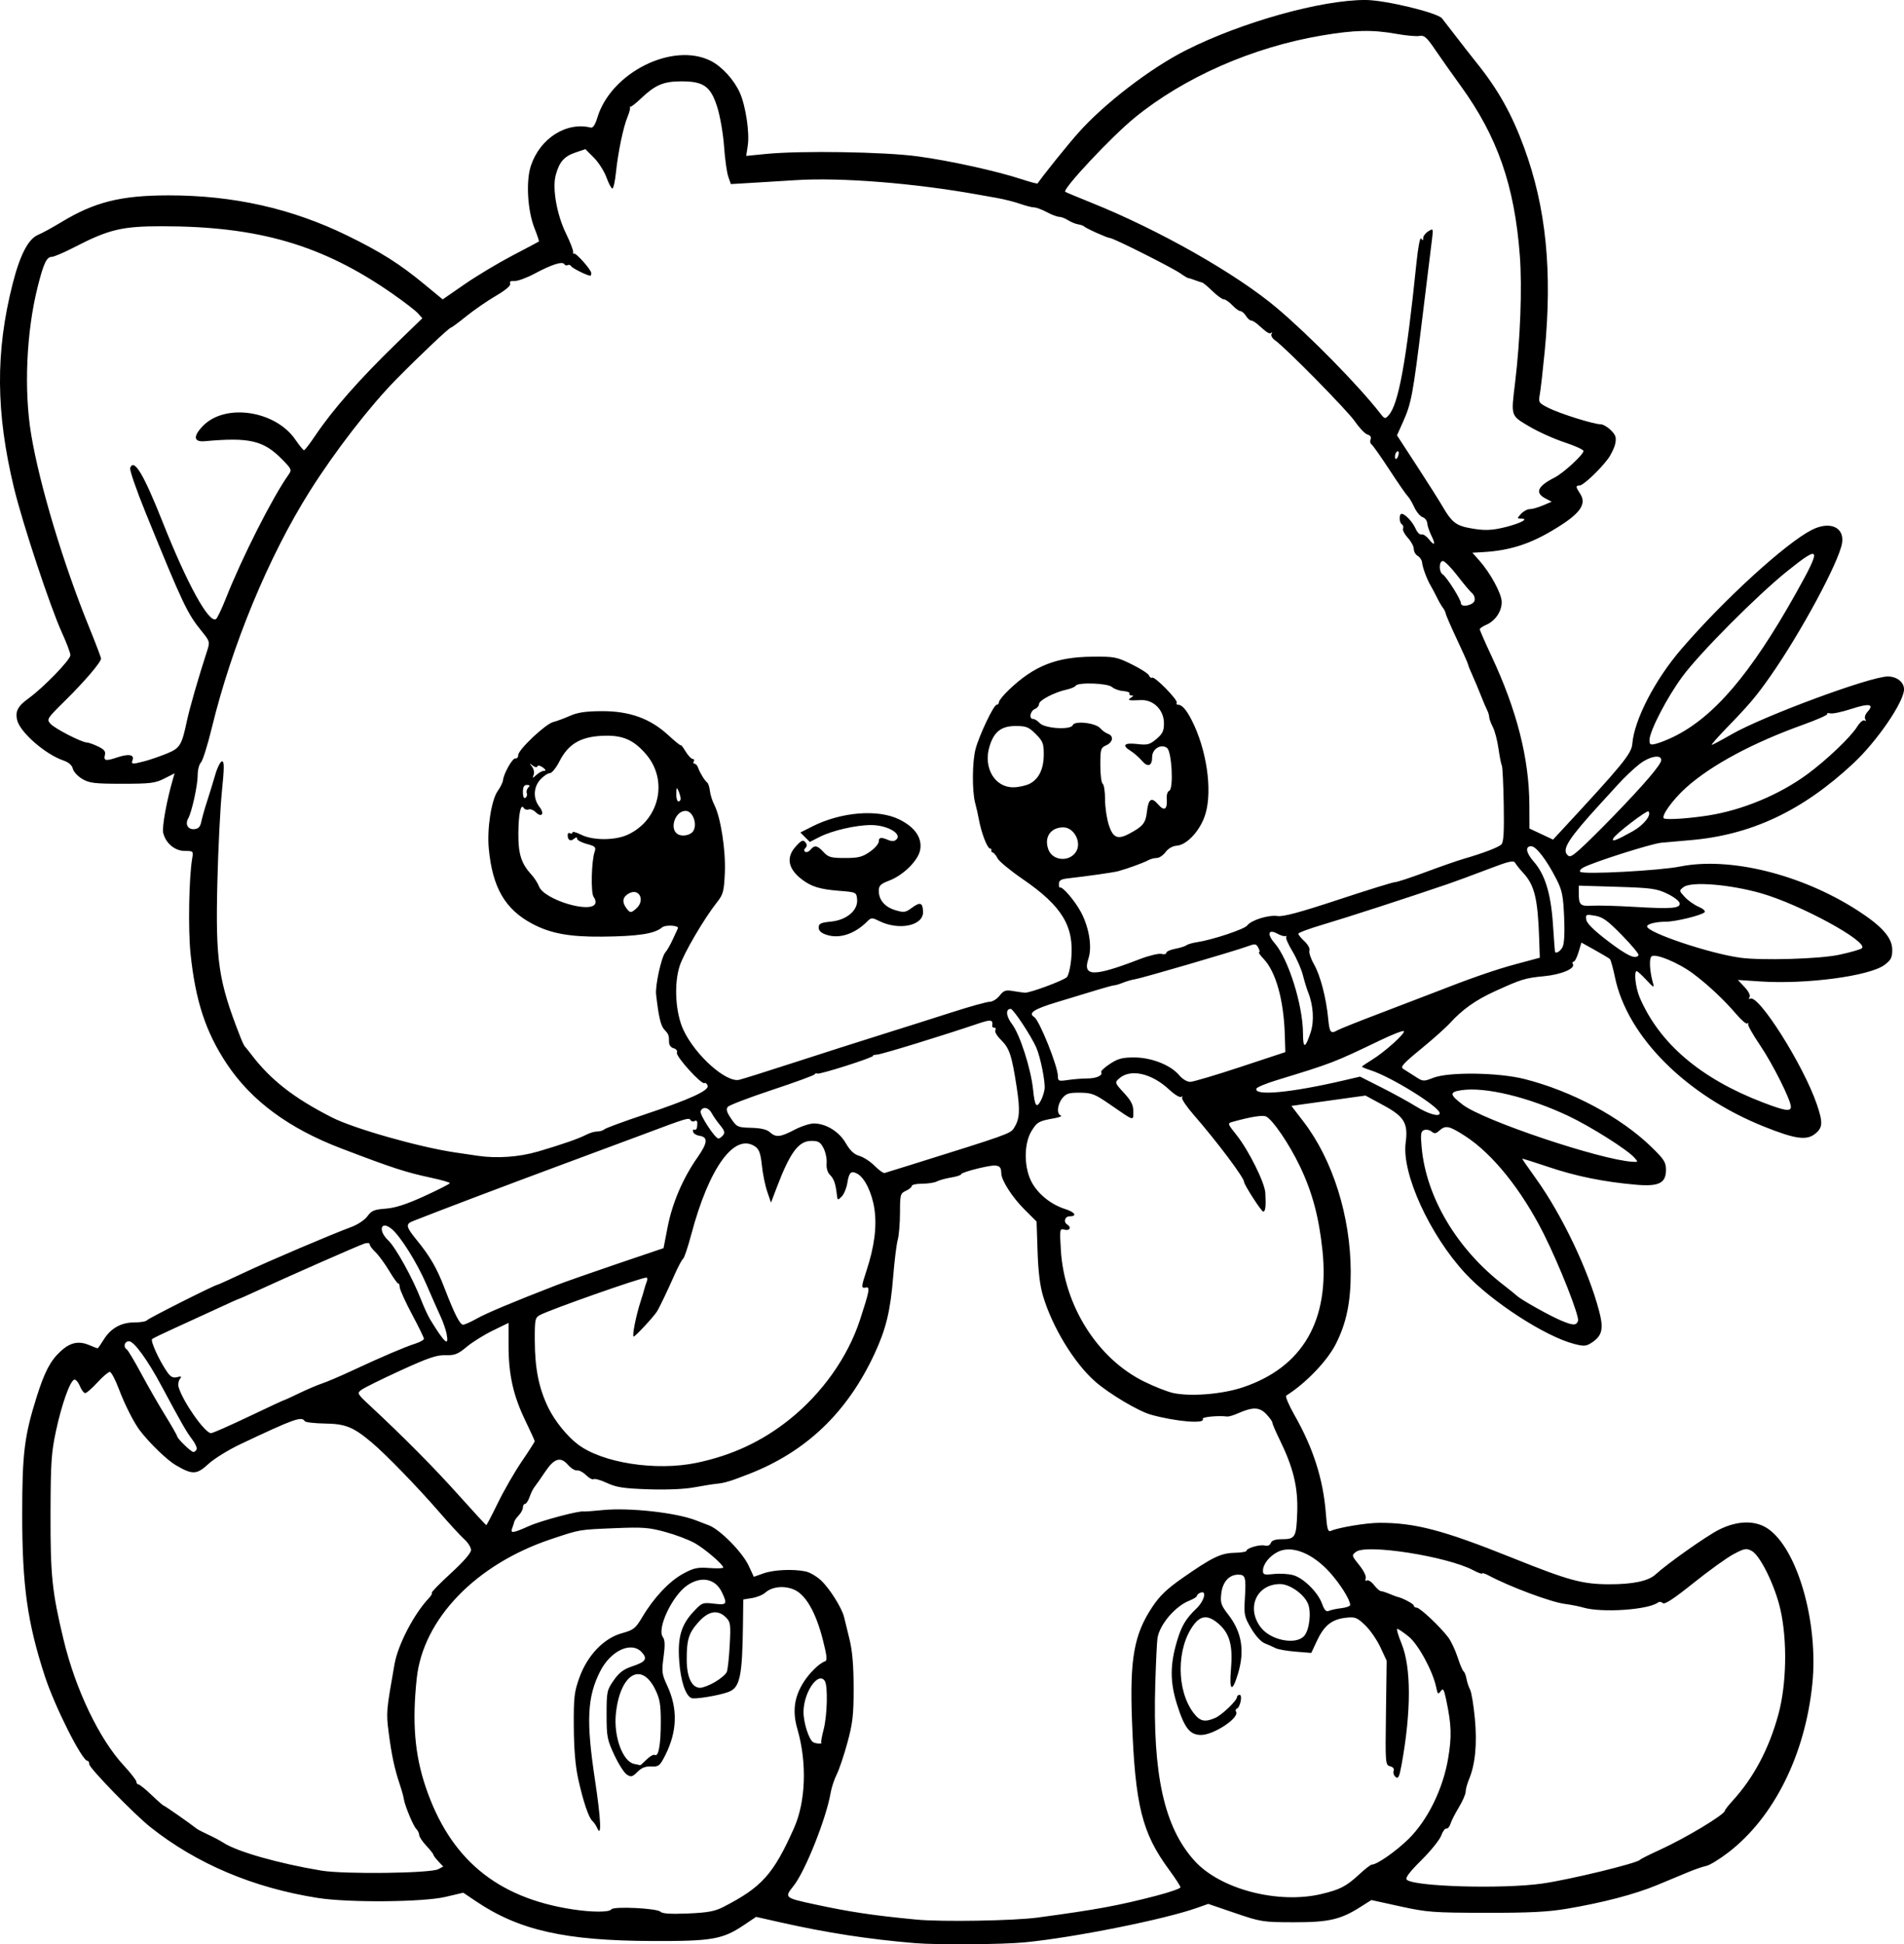 <?xml version="1.0" encoding="UTF-8" standalone="no"?>
<!-- Created with Inkscape (http://www.inkscape.org/) -->

<svg
   width="213.749mm"
   height="218.23mm"
   viewBox="0 0 213.749 218.23"
   version="1.1"
   id="svg5"
   xml:space="preserve"
   xmlns="http://www.w3.org/2000/svg"
   xmlns:svg="http://www.w3.org/2000/svg"><defs
     id="defs2" /><g
     id="layer1"
     transform="translate(10.974,-45.022)"><path
       style="fill:#000000;stroke-width:0.265"
       d="m 91.783,263.122 c -5.215,-0.432 -9.971,-1.166 -15.156,-2.336 l -2.721,-0.614 -1.342,0.903 c -2.415,1.625 -3.582,1.83 -10.283,1.807 -9.811,-0.034 -14.976,-1.196 -19.818,-4.459 l -1.429,-0.963 -2.01,0.472 c -2.51,0.589 -10.875,0.659 -14.314,0.118 -7.239,-1.138 -13.581,-3.818 -18.785,-7.939 -1.816,-1.438 -6.879,-6.642 -6.879,-7.071 0,-0.208 -0.089,-0.379 -0.198,-0.379 -0.611,-0.001 -3.679,-6.096 -4.795,-9.525 -1.958,-6.016 -2.534,-10.133 -2.535,-18.124 -0.001,-6.848 0.241,-8.815 1.621,-13.196 0.877,-2.784 1.521,-4.025 2.634,-5.075 1.092,-1.03 2.049,-1.253 3.24,-0.755 0.491,0.205 0.928,0.373 0.971,0.373 0.043,0 0.344,-0.429 0.668,-0.953 0.806,-1.304 1.962,-1.955 3.473,-1.956 0.683,-5.3e-4 1.305,-0.105 1.384,-0.232 0.124,-0.2 7.674,-4.002 7.948,-4.002 0.056,0 1.391,-0.606 2.966,-1.347 2.871,-1.35 9.693,-4.255 12.069,-5.14 0.707,-0.263 1.497,-0.795 1.787,-1.202 0.442,-0.62 0.749,-0.748 2.04,-0.845 1.088,-0.082 2.328,-0.483 4.362,-1.413 1.563,-0.714 2.843,-1.367 2.844,-1.452 10e-4,-0.084 -0.98,-0.364 -2.181,-0.622 -2.778,-0.596 -4.262,-1.081 -9.988,-3.264 -5.907,-2.252 -10.112,-5.355 -12.865,-9.493 -2.369,-3.56 -3.528,-7.084 -4.078,-12.397 -0.28,-2.703 -0.178,-8.529 0.185,-10.649 0.144,-0.84 0.125,-0.86 -0.82,-0.86 -1.118,0 -2.136,-0.845 -2.43,-2.016 -0.159,-0.633 0.386,-3.642 1.107,-6.11 l 0.171,-0.585 -1.153,0.585 c -1.02,0.518 -1.563,0.585 -4.724,0.585 -3.115,0 -3.689,-0.069 -4.488,-0.538 -0.504,-0.296 -0.981,-0.814 -1.061,-1.15 -0.095,-0.402 -0.464,-0.722 -1.081,-0.933 -2.019,-0.694 -4.821,-3.14 -5.165,-4.508 -0.247,-0.984 0.063,-1.58 1.281,-2.459 1.668,-1.203 4.692,-4.325 4.692,-4.842 0,-0.249 -0.429,-1.39 -0.953,-2.536 -1.306,-2.856 -4.412,-12.233 -5.381,-16.246 -2.041,-8.455 -2.089,-15.256 -0.16,-22.858 0.832,-3.281 1.758,-5.073 2.86,-5.536 0.471,-0.198 1.63,-0.83 2.576,-1.405 3.76,-2.285 6.71,-3.025 12.071,-3.029 7.282,-0.006 13.851,1.471 20.076,4.514 3.758,1.837 5.884,3.18 8.66,5.472 l 2.046,1.689 2.452,-1.694 c 1.349,-0.932 3.762,-2.38 5.363,-3.219 1.601,-0.839 2.945,-1.551 2.986,-1.583 0.042,-0.032 -0.179,-0.698 -0.491,-1.481 -0.787,-1.975 -0.981,-5.296 -0.411,-7.014 1.027,-3.091 3.991,-4.977 6.742,-4.289 0.229,0.057 0.49,-0.349 0.721,-1.118 1.52,-5.064 8.485,-8.54 12.751,-6.363 1.256,0.641 2.614,2.139 3.257,3.593 0.647,1.464 1.095,4.456 0.88,5.887 l -0.176,1.176 2.216,-0.22 c 3.91,-0.387 13.262,-0.239 17.033,0.27 3.616,0.488 8.907,1.655 11.725,2.585 0.919,0.303 1.699,0.51 1.734,0.458 0.599,-0.882 3.289,-4.228 4.515,-5.616 2.92,-3.308 8.169,-7.338 12.189,-9.359 6.265,-3.149 15.131,-5.626 20.108,-5.619 2.179,0.003 8.067,1.418 8.592,2.065 0.222,0.274 0.94,1.201 1.595,2.059 0.655,0.858 1.693,2.186 2.308,2.951 2.399,2.986 3.93,5.72 5.313,9.487 2.468,6.722 3.187,13.863 2.309,22.913 -0.208,2.141 -0.455,4.306 -0.55,4.81 -0.164,0.873 -0.118,0.944 0.953,1.491 1.245,0.635 5.09,1.845 5.865,1.845 0.272,0 0.796,0.301 1.163,0.669 0.549,0.549 0.636,0.822 0.488,1.521 -0.099,0.469 -0.475,1.245 -0.836,1.724 -0.943,1.255 -2.775,2.965 -3.177,2.965 -0.447,0 -0.433,0.146 0.085,0.937 0.678,1.035 0.099,2.026 -1.982,3.392 -3.198,2.1 -5.645,2.957 -8.982,3.147 l -1.143,0.065 0.747,0.837 c 1.255,1.407 2.517,3.717 2.543,4.657 0.03,1.049 -0.712,2.162 -1.731,2.595 -0.4,0.17 -0.728,0.397 -0.728,0.505 0,0.108 0.592,1.46 1.316,3.006 2.85,6.087 4.227,11.502 4.25,16.71 l 0.012,2.646 1.323,0.621 1.323,0.621 0.849,-0.915 c 6.947,-7.487 7.961,-8.724 8.048,-9.819 0.217,-2.712 2.534,-7.196 5.501,-10.644 4.769,-5.543 11.711,-11.885 14.649,-13.383 2.026,-1.033 3.688,-0.306 3.397,1.486 -0.342,2.106 -4.645,10.087 -8.069,14.967 -1.554,2.215 -2.318,3.12 -4.742,5.622 -1.093,1.128 -1.908,2.051 -1.812,2.051 0.096,0 1.091,-0.529 2.213,-1.175 3.542,-2.042 15.573,-6.498 17.544,-6.498 1.02,0 1.824,0.634 1.824,1.438 0,1.4 -3.01,5.807 -5.658,8.284 -5.744,5.373 -11.525,8.09 -18.419,8.657 -1.091,0.09 -2.52,0.216 -3.175,0.281 -1.148,0.113 -7.592,2.162 -8.751,2.782 -0.311,0.167 -0.464,0.385 -0.339,0.484 0.4,0.32 8.878,-0.132 11.207,-0.597 5.559,-1.111 13.585,0.866 19.86,4.891 2.798,1.795 3.953,3.097 3.953,4.459 0,0.869 -0.144,1.152 -0.86,1.69 -1.672,1.255 -8.788,2.204 -13.957,1.86 l -2.514,-0.167 0.757,0.807 c 0.46,0.491 0.677,0.936 0.554,1.134 -0.118,0.192 -0.093,0.26 0.061,0.164 0.917,-0.567 5.972,7.424 7.484,11.83 0.713,2.077 0.68,2.651 -0.191,3.339 -0.969,0.765 -2.228,0.586 -5.724,-0.813 -8.756,-3.504 -15.356,-10.112 -16.737,-16.755 -0.215,-1.037 -0.474,-1.962 -0.574,-2.055 -0.1,-0.093 -0.86,-0.547 -1.688,-1.009 l -1.506,-0.839 -0.322,1.075 c -0.177,0.591 -0.429,1.075 -0.56,1.075 -0.131,0 -0.168,0.114 -0.082,0.253 0.315,0.509 -1.284,1.187 -3.243,1.374 -2.11,0.202 -2.546,0.336 -5.582,1.724 -2.084,0.953 -3.601,2.032 -4.956,3.528 -0.462,0.509 -1.93,1.819 -3.263,2.91 -2.044,1.673 -2.354,2.026 -1.98,2.249 0.244,0.146 0.844,0.528 1.333,0.849 0.863,0.568 0.923,0.572 2.018,0.145 1.744,-0.681 7.328,-0.606 10.256,0.138 5.325,1.352 10.786,4.273 14.221,7.606 1.439,1.396 1.654,1.731 1.654,2.579 0,1.504 -0.798,1.899 -3.382,1.674 -3.584,-0.313 -6.723,-0.95 -9.781,-1.984 -1.637,-0.554 -2.977,-0.972 -2.977,-0.93 0,0.042 0.71,1.067 1.577,2.276 2.904,4.052 5.859,10.256 7.056,14.816 0.529,2.016 0.349,2.777 -0.842,3.557 -0.607,0.398 -0.864,0.417 -1.93,0.144 -3.253,-0.831 -9.309,-4.752 -12.255,-7.934 -4.002,-4.322 -7.15,-11.22 -6.69,-14.658 0.292,-2.185 -0.148,-2.931 -2.476,-4.191 l -2.035,-1.102 -3.175,0.44 c -1.746,0.242 -3.617,0.503 -4.158,0.58 l -0.983,0.14 1.355,1.764 c 3.286,4.278 5.287,10.631 5.304,16.846 0.01,3.382 -0.475,5.739 -1.661,8.09 -0.97,1.922 -3.363,4.417 -5.579,5.818 -0.13,0.082 0.3,1.091 0.956,2.241 2.065,3.623 3.197,7.17 3.486,10.918 0.145,1.876 0.231,2.169 0.592,2.014 0.879,-0.377 3.92,-0.883 5.365,-0.893 4.015,-0.026 7.192,0.806 14.92,3.906 6.422,2.577 7.916,2.984 10.96,2.989 2.631,0.004 4.372,-0.363 5.162,-1.087 1.339,-1.229 5.71,-4.316 7.12,-5.028 2.076,-1.048 4.083,-1.094 5.507,-0.126 3.324,2.259 5.694,10.525 4.994,17.419 -0.807,7.941 -4.293,14.954 -9.392,18.892 -0.995,0.768 -2.122,1.46 -2.505,1.538 -0.383,0.078 -1.292,0.39 -2.019,0.693 -0.728,0.304 -2.31,0.961 -3.517,1.462 -2.49,1.033 -6.045,1.965 -10.109,2.652 -2.142,0.362 -4.233,0.467 -9.128,0.459 -5.89,-0.009 -6.585,-0.061 -9.593,-0.721 l -3.243,-0.711 -1.227,0.778 c -2.239,1.42 -3.561,1.722 -7.501,1.715 -3.449,-0.006 -3.676,-0.042 -6.578,-1.034 l -3.006,-1.027 -1.228,0.436 c -3.685,1.307 -13.727,3.322 -19.314,3.875 -2.513,0.249 -9.808,0.305 -12.341,0.095 z m 13.71,-2.869 c 6.674,-0.901 9.038,-1.336 13.343,-2.453 1.492,-0.387 2.712,-0.812 2.712,-0.944 0,-0.132 -0.581,-1.028 -1.291,-1.992 -3.027,-4.11 -3.798,-7.212 -4.15,-16.701 -0.259,-6.974 0.224,-9.678 2.282,-12.781 0.818,-1.234 1.649,-2.031 3.362,-3.226 3.349,-2.337 4.33,-2.814 5.867,-2.847 0.736,-0.016 1.339,-0.114 1.339,-0.219 0,-0.307 1.506,-0.743 2.062,-0.597 0.315,0.082 0.572,-0.027 0.671,-0.285 0.107,-0.278 0.496,-0.42 1.161,-0.422 1.602,-0.006 1.704,-0.176 1.806,-3.015 0.101,-2.825 -0.439,-5.042 -2.007,-8.23 -0.43,-0.876 -0.783,-1.702 -0.783,-1.838 0,-0.135 -0.314,-0.573 -0.698,-0.974 -0.763,-0.796 -1.517,-0.81 -3.204,-0.057 -0.472,0.211 -1.008,0.364 -1.191,0.34 -0.991,-0.129 -2.856,0.053 -2.724,0.266 0.363,0.588 -2.988,0.317 -5.81,-0.469 -1.419,-0.395 -4.731,-2.367 -6.291,-3.745 -2.33,-2.058 -4.758,-6.038 -5.813,-9.525 -0.357,-1.179 -0.555,-2.771 -0.63,-5.065 l -0.11,-3.345 -1.417,-1.418 c -1.331,-1.331 -2.535,-3.217 -2.544,-3.987 -0.012,-0.988 -0.395,-1.079 -2.478,-0.588 -1.109,0.261 -2.016,0.562 -2.016,0.668 0,0.106 -0.506,0.277 -1.124,0.379 -0.618,0.102 -1.344,0.301 -1.611,0.442 -0.268,0.141 -1.012,0.256 -1.654,0.256 -0.642,0 -1.167,0.112 -1.167,0.248 0,0.137 -0.298,0.384 -0.661,0.55 -0.626,0.285 -0.662,0.416 -0.663,2.442 -7.9e-4,1.177 -0.116,2.557 -0.255,3.066 -0.14,0.509 -0.369,2.367 -0.51,4.127 -0.309,3.856 -0.805,5.897 -2.119,8.71 -3.058,6.546 -7.636,10.923 -14.048,13.43 -2.089,0.817 -2.77,1.022 -3.671,1.108 -0.381,0.036 -1.506,0.216 -2.499,0.399 -1.113,0.205 -3.093,0.289 -5.159,0.219 -2.749,-0.094 -3.581,-0.22 -4.619,-0.703 -0.696,-0.324 -1.376,-0.52 -1.512,-0.436 -0.136,0.084 -0.517,-0.118 -0.848,-0.449 -0.331,-0.331 -0.787,-0.57 -1.014,-0.531 -0.227,0.038 -0.681,-0.239 -1.009,-0.616 -0.849,-0.977 -1.553,-0.759 -2.596,0.803 -0.486,0.728 -1.01,1.474 -1.164,1.659 -0.155,0.185 -0.405,0.691 -0.556,1.124 -0.151,0.433 -0.382,0.788 -0.513,0.788 -0.131,0 -0.239,0.179 -0.239,0.397 0,0.218 -0.208,0.615 -0.463,0.882 -0.255,0.267 -0.484,0.594 -0.51,0.728 -0.026,0.133 -0.128,0.451 -0.227,0.706 -0.243,0.623 0.066,0.586 1.894,-0.232 1.353,-0.605 5.637,-1.744 6.139,-1.633 0.098,0.022 1.071,-0.049 2.162,-0.158 2.964,-0.294 8.244,0.294 10.451,1.165 0.291,0.115 0.936,0.363 1.434,0.551 1.25,0.472 3.765,3.025 4.463,4.529 l 0.578,1.246 1.095,-0.386 c 1.144,-0.404 3.285,-0.504 4.703,-0.22 0.457,0.091 1.233,0.538 1.725,0.992 0.973,0.898 2.358,3.094 2.612,4.139 0.087,0.361 0.363,1.489 0.613,2.508 0.314,1.281 0.455,2.954 0.458,5.424 0.003,3.039 -0.101,3.956 -0.694,6.143 -0.383,1.414 -0.923,3.021 -1.2,3.572 -0.277,0.55 -0.585,1.477 -0.684,2.059 -0.495,2.899 -2.865,8.844 -4.173,10.473 -1.043,1.298 -1.006,1.33 2.279,2.041 4.054,0.877 6.604,1.26 11.529,1.732 2.809,0.269 10.909,0.134 13.578,-0.226 z m -35.274,-1.188 c 4.338,-2.226 5.629,-3.666 7.946,-8.863 1.324,-2.971 1.473,-7.343 0.378,-11.11 -0.551,-1.896 -0.38,-3.435 0.559,-5.038 0.666,-1.137 1.857,-2.336 2.549,-2.567 0.264,-0.088 0.206,-0.631 -0.258,-2.445 -0.768,-3.003 -1.874,-4.96 -3.142,-5.562 -1.107,-0.525 -2.538,-0.397 -3.303,0.295 -0.273,0.247 -0.943,0.523 -1.489,0.612 l -0.991,0.162 -0.034,2.772 c -0.074,5.95 -0.337,7.148 -1.678,7.625 -1.112,0.396 -3.706,0.821 -4.097,0.671 -0.673,-0.258 -1.226,-1.931 -1.386,-4.195 -0.188,-2.662 0.226,-4.046 1.668,-5.574 0.887,-0.94 0.987,-0.977 2.236,-0.829 1.452,0.172 1.529,0.064 0.898,-1.265 -0.735,-1.549 -2.307,-1.873 -3.885,-0.801 -1.692,1.15 -3.448,4.862 -2.751,5.815 0.239,0.327 0.26,0.911 0.079,2.243 -0.223,1.649 -0.188,1.921 0.416,3.22 1.194,2.565 1.124,5.124 -0.213,7.773 -0.618,1.225 -0.739,1.324 -1.575,1.284 -0.647,-0.03 -1.091,0.143 -1.555,0.607 -0.564,0.564 -0.72,0.605 -1.189,0.312 -0.297,-0.186 -0.932,-1.175 -1.41,-2.198 -0.804,-1.72 -0.87,-2.064 -0.87,-4.55 0,-2.565 0.037,-2.742 0.802,-3.836 0.615,-0.88 1.106,-1.249 2.108,-1.583 1.485,-0.495 1.709,-0.831 1.046,-1.564 -1.154,-1.275 -3.491,-0.206 -4.678,2.139 -1.456,2.876 -1.584,5.553 -0.582,12.177 0.666,4.403 0.766,6.59 0.248,5.41 -0.128,-0.291 -0.37,-0.648 -0.537,-0.794 -0.418,-0.363 -1.047,-2.233 -1.601,-4.763 -0.309,-1.412 -0.471,-3.35 -0.486,-5.821 -0.02,-3.306 0.048,-3.899 0.63,-5.514 0.9,-2.495 2.737,-4.412 4.767,-4.974 1.325,-0.366 1.525,-0.526 2.306,-1.836 1.293,-2.17 3.019,-4 4.563,-4.841 1.192,-0.649 1.607,-0.739 2.95,-0.642 0.859,0.062 1.563,0.04 1.563,-0.049 0,-0.333 -2.027,-2.078 -3.175,-2.733 -0.655,-0.374 -2.143,-0.94 -3.307,-1.259 -1.863,-0.51 -2.544,-0.562 -5.689,-0.431 -4.086,0.17 -3.865,0.132 -7.167,1.235 -8.436,2.818 -14.36,8.957 -15.073,15.619 -0.527,4.923 -0.233,8.527 0.994,12.171 2.716,8.07 7.967,12.452 16.483,13.756 2.207,0.338 4.157,0.34 4.365,0.004 0.227,-0.367 5.141,-0.13 5.522,0.266 0.208,0.216 1.152,0.276 3.078,0.195 2.227,-0.094 3.014,-0.238 3.969,-0.728 z m 67.151,-1.459 c 2.088,-0.492 2.799,-0.862 4.264,-2.22 0.643,-0.596 1.276,-1.083 1.408,-1.083 0.573,0 2.716,-1.5 4.126,-2.888 2.123,-2.09 3.843,-5.584 4.423,-8.987 0.426,-2.497 0.386,-3.778 -0.209,-6.609 -0.255,-1.214 -0.344,-1.354 -0.622,-0.975 -0.284,0.389 -0.345,0.336 -0.502,-0.434 -0.369,-1.811 -2.003,-4.821 -3.097,-5.705 -0.585,-0.473 -1.156,-0.86 -1.269,-0.86 -0.113,0 0.101,0.744 0.475,1.654 1.095,2.663 1.095,7.631 -5.3e-4,13.621 -0.247,1.352 -0.367,1.594 -0.666,1.347 -0.2,-0.166 -0.299,-0.473 -0.219,-0.681 0.09,-0.234 -0.062,-0.433 -0.399,-0.521 -0.532,-0.139 -0.542,-0.277 -0.464,-5.995 l 0.08,-5.852 -0.716,-1.528 c -0.394,-0.841 -1.168,-1.954 -1.719,-2.474 -0.907,-0.856 -1.113,-0.934 -2.158,-0.816 -1.556,0.175 -2.421,0.86 -3.211,2.54 l -0.661,1.406 -1.762,-0.142 c -0.969,-0.078 -1.981,-0.256 -2.249,-0.395 -0.268,-0.139 -0.81,-0.38 -1.203,-0.536 -0.427,-0.168 -1.048,-0.848 -1.538,-1.682 -0.767,-1.307 -0.814,-1.532 -0.701,-3.384 0.144,-2.354 0.062,-2.646 -0.742,-2.646 -1.029,0 -1.766,0.821 -1.909,2.127 -0.115,1.044 -0.023,1.317 0.795,2.371 1.501,1.933 1.852,4.023 1.1,6.555 -0.662,2.23 -1.022,2.047 -0.808,-0.411 0.232,-2.654 -0.133,-4.024 -1.357,-5.098 -1.175,-1.032 -1.995,-1.009 -2.817,0.079 -1.955,2.588 -1.965,7.354 -0.02,9.904 0.718,0.941 1.246,1.063 2.416,0.559 0.767,-0.33 2.46,-1.955 2.46,-2.36 0,-0.127 0.132,-0.231 0.293,-0.231 0.35,0 0.063,1.408 -0.314,1.544 -0.136,0.049 -0.175,0.205 -0.087,0.347 0.414,0.67 -2.504,2.607 -3.928,2.607 -1.258,0 -1.865,-0.771 -2.705,-3.44 -0.791,-2.512 -0.789,-4.449 0.01,-7.123 0.503,-1.684 0.988,-2.496 2.165,-3.624 0.892,-0.855 1.209,-2.07 0.464,-1.784 -0.218,0.084 -0.397,0.244 -0.397,0.356 0,0.112 -0.387,0.357 -0.86,0.543 -1.579,0.622 -3.314,2.658 -3.569,4.186 -0.064,0.384 -0.177,2.723 -0.251,5.196 -0.303,10.161 1.002,16.04 4.4,19.805 2.881,3.193 9.358,4.892 14.25,3.739 z m 24.792,-1.174 c 3.096,-0.441 10.674,-2.281 10.98,-2.667 0.073,-0.091 1.025,-0.572 2.117,-1.068 2.968,-1.349 7.406,-4.014 7.41,-4.45 7.9e-4,-0.089 0.388,-0.585 0.86,-1.102 2.379,-2.605 4.088,-5.828 5.146,-9.707 0.913,-3.347 1.012,-8.235 0.238,-11.71 -0.599,-2.688 -2.27,-6.116 -3.233,-6.631 -0.609,-0.326 -0.809,-0.29 -2.042,0.365 -0.752,0.399 -2.783,1.861 -4.513,3.248 -2.173,1.742 -3.23,2.437 -3.42,2.247 -0.151,-0.151 -0.402,-0.179 -0.559,-0.063 -1.095,0.817 -6.283,1.167 -8.359,0.564 -0.506,-0.147 -1.432,-0.33 -2.058,-0.407 -1.547,-0.19 -6.202,-1.924 -8.586,-3.198 -0.4,-0.214 -0.728,-0.315 -0.728,-0.225 0,0.09 -0.446,-0.072 -0.992,-0.361 -2.942,-1.556 -11.961,-2.975 -13.16,-2.07 -0.516,0.39 -0.51,0.417 0.354,1.492 0.506,0.63 0.815,1.264 0.728,1.492 -0.09,0.233 -0.04,0.328 0.12,0.229 0.15,-0.092 0.514,0.139 0.81,0.515 0.296,0.376 0.64,0.684 0.766,0.684 0.125,0 0.563,0.139 0.973,0.309 0.41,0.17 0.804,0.32 0.877,0.334 0.556,0.106 1.852,0.79 1.852,0.977 0,0.128 0.149,0.235 0.331,0.237 0.373,0.005 2.678,2.184 3.55,3.356 0.315,0.424 0.782,1.419 1.038,2.211 0.256,0.792 0.556,1.502 0.667,1.578 0.111,0.076 0.26,0.452 0.329,0.837 0.07,0.384 0.252,0.933 0.405,1.219 0.153,0.286 0.393,1.736 0.533,3.221 0.269,2.859 0.051,5.153 -0.647,6.825 -0.212,0.507 -0.385,1.144 -0.385,1.415 0,0.271 -0.344,1.06 -0.764,1.754 -0.42,0.693 -0.844,1.526 -0.942,1.851 -0.098,0.324 -0.304,0.563 -0.458,0.529 -0.154,-0.033 -0.415,0.32 -0.579,0.785 -0.164,0.465 -1.165,1.707 -2.223,2.759 -1.339,1.332 -1.84,1.998 -1.647,2.191 0.783,0.783 10.764,1.068 15.213,0.435 z m -123.934,-1.612 0.556,-0.297 -0.554,-0.59 c -0.305,-0.324 -0.554,-0.659 -0.554,-0.743 0,-0.084 -0.357,-0.536 -0.794,-1.003 -0.437,-0.467 -0.794,-1.007 -0.794,-1.2 0,-0.193 -0.153,-0.507 -0.341,-0.7 -0.354,-0.363 -1.313,-2.697 -1.395,-3.392 -0.026,-0.218 -0.226,-0.933 -0.446,-1.587 -0.591,-1.763 -0.922,-3.31 -1.245,-5.821 -0.29,-2.254 -0.278,-2.39 0.653,-7.673 0.388,-2.201 2.202,-5.679 3.875,-7.432 0.243,-0.254 0.385,-0.518 0.317,-0.586 -0.068,-0.068 0.894,-1.056 2.139,-2.195 1.401,-1.283 2.263,-2.273 2.263,-2.602 0,-0.292 -0.337,-0.832 -0.749,-1.201 -0.412,-0.368 -1.677,-1.741 -2.812,-3.051 -2.398,-2.769 -5.995,-6.476 -7.572,-7.805 -2.082,-1.754 -2.956,-2.109 -5.276,-2.143 -1.164,-0.017 -2.181,-0.137 -2.261,-0.267 -0.352,-0.57 -1.166,-0.279 -7.196,2.571 -1.348,0.637 -2.974,1.64 -3.612,2.228 -1.328,1.224 -1.794,1.242 -3.677,0.138 -0.984,-0.577 -2.955,-2.481 -4.025,-3.89 -0.68,-0.895 -1.696,-2.901 -2.358,-4.658 -0.398,-1.055 -0.857,-1.918 -1.02,-1.918 -0.163,0 -0.789,0.536 -1.39,1.191 -0.601,0.655 -1.217,1.191 -1.368,1.191 -0.151,0 -0.424,-0.362 -0.607,-0.804 -0.183,-0.442 -0.465,-0.761 -0.627,-0.708 -0.476,0.155 -1.405,2.765 -2.046,5.75 -0.523,2.434 -0.598,3.566 -0.613,9.256 -0.018,7.001 0.166,8.782 1.469,14.204 1.339,5.572 3.998,11.124 6.755,14.102 0.779,0.842 1.417,1.663 1.417,1.826 0,0.162 0.104,0.295 0.231,0.295 0.127,0 0.791,0.536 1.474,1.191 0.683,0.655 1.296,1.191 1.36,1.191 0.101,0 2.897,1.952 3.681,2.57 0.146,0.115 0.741,0.426 1.323,0.692 0.582,0.266 1.356,0.677 1.72,0.914 1.528,0.995 6.221,2.327 10.98,3.116 2.556,0.424 12.249,0.305 13.12,-0.161 z m 23.383,-12.305 c 0.372,-0.372 0.79,-0.605 0.93,-0.518 0.413,0.255 0.667,-1.154 0.667,-3.701 0,-1.973 -0.108,-2.6 -0.629,-3.659 -1.571,-3.192 -3.959,-1.706 -4.415,2.748 -0.261,2.55 0.774,5.371 2.061,5.618 0.331,0.064 0.626,0.132 0.656,0.152 0.03,0.02 0.358,-0.268 0.73,-0.64 z m 19.617,-1.898 c -0.057,-0.057 0.06,-0.722 0.261,-1.477 0.405,-1.522 0.49,-4.878 0.138,-5.434 -0.722,-1.139 -2.368,1.22 -2.396,3.433 -0.015,1.195 0.593,3.119 1.083,3.428 0.272,0.171 1.079,0.215 0.914,0.05 z m -11.922,-6.812 c 0.614,-0.36 1.204,-0.866 1.311,-1.124 0.107,-0.259 0.255,-1.616 0.329,-3.016 0.124,-2.342 0.09,-2.591 -0.428,-3.109 -0.899,-0.899 -1.936,-0.732 -3.039,0.489 -1.135,1.256 -1.361,1.962 -1.36,4.253 5.3e-4,1.967 0.569,3.162 1.504,3.162 0.311,0 1.068,-0.294 1.683,-0.654 z m 66.124,-5.156 c 0.596,-0.659 0.834,-2.69 0.426,-3.644 -0.458,-1.073 -2.047,-2.187 -3.118,-2.187 -2.666,0 -3.856,2.721 -2.143,4.899 1.12,1.424 3.904,1.961 4.834,0.932 z m 4.177,-3.124 c 0.546,-0.065 0.992,-0.229 0.992,-0.365 0,-0.57 -1.1,-2.332 -2.264,-3.627 -1.979,-2.202 -4.324,-3.123 -5.89,-2.313 -0.94,0.486 -1.636,1.381 -1.636,2.103 0,0.443 0.148,0.488 1.219,0.367 0.671,-0.076 1.644,-0.02 2.162,0.123 1.171,0.323 2.787,1.92 3.256,3.216 0.261,0.722 0.459,0.929 0.76,0.794 0.224,-0.1 0.854,-0.235 1.4,-0.299 z M 44.929,213.695 c 0.671,-1.379 1.873,-3.468 2.672,-4.64 0.799,-1.173 1.452,-2.194 1.452,-2.27 0,-0.076 -0.472,-1.113 -1.048,-2.305 -1.353,-2.798 -1.882,-5.147 -1.886,-8.375 l -0.003,-2.6 -1.773,0.863 c -0.975,0.475 -2.292,1.298 -2.927,1.828 -0.986,0.824 -1.333,0.96 -2.381,0.933 -0.992,-0.026 -1.964,0.306 -5.064,1.727 -2.11,0.967 -4.075,1.939 -4.366,2.158 -0.513,0.387 -0.484,0.441 0.926,1.754 3.861,3.594 7.227,6.989 9.977,10.061 1.661,1.855 3.06,3.373 3.11,3.373 0.049,0 0.639,-1.129 1.31,-2.508 z m 22.327,-4.492 c 3.969,-0.835 7.321,-2.401 10.391,-4.854 3.668,-2.932 6.548,-6.991 7.912,-11.151 1.067,-3.256 1.163,-3.761 0.694,-3.665 -0.569,0.117 -0.565,-0.017 0.053,-1.905 0.884,-2.703 1.17,-4.92 0.889,-6.881 -0.262,-1.824 -1.092,-3.538 -1.929,-3.986 -0.698,-0.374 -0.927,-0.159 -1.12,1.053 -0.092,0.575 -0.375,1.255 -0.63,1.511 -0.441,0.444 -0.466,0.435 -0.537,-0.18 -0.146,-1.27 -0.33,-1.805 -0.776,-2.251 -0.286,-0.286 -0.425,-0.773 -0.378,-1.319 0.041,-0.476 -0.115,-1.234 -0.347,-1.682 -0.35,-0.677 -0.58,-0.816 -1.354,-0.816 -1.449,0 -2.393,1.269 -3.907,5.25 l -0.638,1.678 -0.426,-1.251 c -0.234,-0.688 -0.504,-2.014 -0.6,-2.946 -0.132,-1.291 -0.305,-1.786 -0.724,-2.08 -2.322,-1.626 -5.188,2.293 -7.196,9.836 -0.382,1.435 -0.797,2.673 -0.923,2.75 -0.126,0.078 -0.542,0.852 -0.926,1.72 -0.827,1.871 -1.767,3.831 -2.021,4.215 -0.441,0.666 -2.418,2.788 -2.597,2.788 -0.207,0 0.262,-2.371 0.785,-3.969 0.167,-0.509 0.346,-1.105 0.398,-1.323 0.052,-0.218 0.178,-0.605 0.278,-0.86 0.101,-0.255 0.081,-0.464 -0.043,-0.464 -0.597,-0.003 -10.778,3.578 -11.935,4.199 -0.556,0.298 -0.595,0.49 -0.586,2.89 0.011,3.142 0.467,5.38 1.537,7.554 0.718,1.458 2.068,3.132 3.271,4.054 2.745,2.105 8.806,3.049 13.386,2.086 z m -56.164,-1.478 c 0.094,-0.152 -0.127,-0.667 -0.492,-1.144 -0.641,-0.841 -1.184,-1.787 -3.436,-5.988 -1.588,-2.963 -3.09,-5.027 -3.658,-5.027 -0.505,0 -0.68,0.645 -0.248,0.913 0.134,0.083 0.867,1.31 1.629,2.728 0.762,1.418 1.97,3.521 2.683,4.673 0.713,1.153 1.319,2.214 1.347,2.358 0.059,0.306 1.552,1.744 1.821,1.756 0.101,0.004 0.26,-0.116 0.353,-0.268 z m 5.832,-3.693 c 2.136,-1.019 3.926,-1.852 3.979,-1.852 0.053,0 0.818,-0.35 1.701,-0.778 0.883,-0.428 2.046,-0.923 2.584,-1.101 0.538,-0.178 2.05,-0.823 3.359,-1.434 3.284,-1.532 5.9,-2.651 7.078,-3.027 0.546,-0.174 0.992,-0.423 0.992,-0.554 0,-0.131 -0.602,-1.365 -1.338,-2.742 -0.736,-1.377 -1.356,-2.745 -1.378,-3.038 -0.022,-0.293 -0.091,-0.483 -0.153,-0.421 -0.062,0.062 -0.52,-0.568 -1.019,-1.4 -0.498,-0.832 -1.197,-1.786 -1.552,-2.119 -0.355,-0.333 -0.646,-0.728 -0.646,-0.878 0,-0.16 -0.244,-0.196 -0.595,-0.086 -0.599,0.187 -8.457,3.645 -12.058,5.306 -1.066,0.492 -1.975,0.894 -2.02,0.894 -0.046,0 -1.198,0.517 -2.56,1.15 -1.363,0.632 -3.489,1.607 -4.726,2.167 -1.237,0.559 -2.348,1.099 -2.468,1.199 -0.225,0.187 0.822,2.47 1.709,3.727 0.371,0.526 0.646,0.664 1.091,0.549 0.484,-0.125 0.541,-0.083 0.306,0.223 -0.159,0.207 -0.218,0.615 -0.13,0.906 0.499,1.669 2.959,5.159 3.636,5.159 0.18,0 2.074,-0.833 4.21,-1.852 z m 111.634,-3.298 c 6.717,-2.255 9.767,-7.517 8.927,-15.402 -0.403,-3.779 -1.159,-6.571 -2.569,-9.491 -1.17,-2.422 -2.958,-5.059 -3.72,-5.485 -0.372,-0.208 -1.661,-0.011 -3.781,0.578 -0.61,0.169 -0.606,0.182 0.429,1.487 1.37,1.727 3.165,5.33 3.23,6.486 0.084,1.48 0.014,2.106 -0.235,2.106 -0.204,0 -2.148,-3.016 -2.148,-3.332 0,-0.475 -3.069,-4.56 -5.649,-7.518 -0.807,-0.925 -1.395,-1.798 -1.308,-1.939 0.087,-0.142 0.035,-0.181 -0.116,-0.087 -0.151,0.094 -0.735,-0.26 -1.298,-0.785 -2.023,-1.89 -4.404,-2.418 -5.683,-1.26 -0.478,0.433 -0.46,0.485 0.562,1.593 0.822,0.892 1.056,1.356 1.056,2.093 0,1.083 0.161,1.131 -2.584,-0.768 -1.735,-1.2 -2.067,-1.331 -3.399,-1.342 -1.238,-0.01 -1.557,0.088 -1.98,0.61 -0.572,0.706 -0.668,1.787 -0.173,1.954 0.182,0.061 -0.146,0.197 -0.728,0.301 -1.753,0.314 -1.934,0.415 -2.556,1.421 -0.911,1.475 -0.868,4.27 0.092,5.903 0.773,1.315 2.162,2.391 3.721,2.884 1.063,0.336 1.332,0.802 0.463,0.802 -0.548,0 -0.73,0.638 -0.265,0.926 0.492,0.304 0.271,0.725 -0.303,0.575 -0.557,-0.146 -0.565,-0.104 -0.422,2.284 0.373,6.241 4.102,12.154 9.292,14.734 1.181,0.587 2.684,1.18 3.339,1.317 1.992,0.417 5.504,0.127 7.803,-0.645 z m -89.4,-6.022 c -0.094,-0.469 -0.394,-1.333 -0.668,-1.918 -0.273,-0.586 -1.003,-2.237 -1.622,-3.669 -1.049,-2.429 -2.941,-5.431 -3.904,-6.193 -1.205,-0.954 -1.518,0.213 -0.352,1.313 0.832,0.785 2.736,4.225 3.673,6.633 0.327,0.842 0.793,1.854 1.035,2.249 1.64,2.678 2.143,3.112 1.837,1.585 z m 3.393,-1.691 c 1.115,-0.623 4.006,-1.837 8.882,-3.728 0.946,-0.367 4.052,-1.457 6.902,-2.423 l 5.182,-1.756 0.46,-2.375 c 0.522,-2.69 1.718,-5.481 3.345,-7.8 1.158,-1.651 1.216,-2.291 0.221,-2.437 -0.325,-0.048 -0.641,-0.239 -0.702,-0.426 -0.061,-0.186 -0.011,-0.306 0.112,-0.265 0.252,0.084 0.356,-0.131 0.356,-0.735 0,-0.235 -0.126,-0.334 -0.294,-0.231 -0.162,0.1 -0.377,0.049 -0.477,-0.114 -0.178,-0.289 -0.448,-0.207 -5.182,1.573 -0.728,0.274 -4.835,1.8 -9.128,3.393 -6.46,2.396 -14.1,5.29 -16.867,6.39 -0.817,0.324 -0.754,0.643 0.406,2.065 1.557,1.908 2.284,3.166 3.186,5.509 1.1,2.86 1.701,4.038 2.063,4.046 0.164,0.004 0.855,-0.305 1.536,-0.686 z m 123.627,0.265 c 0.189,-0.492 -2.074,-6.242 -3.841,-9.759 -2.478,-4.932 -5.741,-8.998 -8.815,-10.985 -1.807,-1.168 -2.21,-1.254 -2.911,-0.62 -0.388,0.352 -0.554,0.371 -0.877,0.103 -0.219,-0.182 -0.595,-0.255 -0.836,-0.163 -0.372,0.143 -0.412,0.439 -0.269,1.983 0.519,5.585 3.963,11.369 9.16,15.383 0.651,0.503 1.342,1.061 1.535,1.24 0.489,0.453 3.659,2.228 4.945,2.769 1.358,0.571 1.706,0.58 1.909,0.051 z M 91.651,175.649 c 10.331,-3.224 10.804,-3.392 11.18,-3.974 0.67,-1.035 0.738,-1.964 0.334,-4.606 -0.547,-3.582 -0.817,-4.402 -1.759,-5.322 -0.449,-0.439 -0.738,-0.928 -0.641,-1.085 0.097,-0.157 0.051,-0.286 -0.104,-0.286 -0.154,0 -0.266,-0.089 -0.249,-0.198 0.113,-0.719 -0.118,-0.759 -1.553,-0.274 -4.093,1.385 -10.846,3.458 -11.355,3.485 -0.315,0.017 -0.526,0.078 -0.468,0.136 0.16,0.16 -6.032,2.137 -6.258,1.997 -0.108,-0.067 -0.237,-0.032 -0.286,0.079 -0.049,0.11 -2.199,0.898 -4.777,1.751 -2.579,0.853 -4.82,1.71 -4.981,1.903 -0.221,0.266 -0.129,0.592 0.374,1.332 0.636,0.936 0.736,0.982 2.256,1.021 1.08,0.028 1.749,0.185 2.087,0.491 0.679,0.615 1.165,0.568 2.757,-0.265 0.751,-0.393 1.732,-0.714 2.179,-0.714 1.362,0 2.838,0.91 3.593,2.217 0.486,0.841 0.931,1.255 1.532,1.428 0.466,0.134 1.233,0.635 1.706,1.115 0.472,0.479 0.978,0.838 1.124,0.796 0.146,-0.041 1.634,-0.503 3.307,-1.025 z m 80.841,-0.708 c -0.825,-0.912 -4.909,-3.487 -7.392,-4.661 -4.482,-2.119 -9.353,-3.293 -12.01,-2.894 -1.368,0.205 -1.342,0.489 0.153,1.632 2.33,1.783 15.495,6.201 19.081,6.404 0.615,0.035 0.621,0.019 0.168,-0.481 z M 49.38,174.284 c 2.768,-0.815 4.617,-1.46 5.48,-1.91 0.372,-0.194 0.92,-0.354 1.218,-0.354 0.298,-7.9e-4 0.656,-0.109 0.794,-0.241 0.138,-0.132 2.097,-0.855 4.352,-1.608 5.236,-1.747 7.452,-2.758 7.243,-3.302 -0.085,-0.222 -0.246,-0.347 -0.357,-0.279 -0.331,0.205 -3.247,-3.016 -3.094,-3.416 0.082,-0.212 -0.073,-0.419 -0.371,-0.497 -0.3,-0.078 -0.511,-0.363 -0.511,-0.688 0,-0.773 -0.044,-0.888 -0.545,-1.426 -0.39,-0.418 -0.633,-1.474 -0.908,-3.936 -0.111,-0.99 0.599,-4.211 1.037,-4.705 0.2,-0.225 0.577,-0.886 0.839,-1.468 0.261,-0.582 0.516,-1.133 0.567,-1.224 0.19,-0.344 -1.399,-0.441 -1.783,-0.108 -0.817,0.707 -2.702,0.994 -6.747,1.029 -3.66,0.032 -5.786,-0.362 -7.826,-1.45 -3.046,-1.623 -4.458,-4.068 -4.87,-8.434 -0.211,-2.229 0.292,-5.461 1.005,-6.465 0.303,-0.427 0.569,-0.963 0.59,-1.191 0.069,-0.754 1.075,-2.532 1.395,-2.465 0.173,0.036 0.314,-0.131 0.314,-0.372 0,-0.603 3.057,-3.49 3.925,-3.708 0.388,-0.097 1.233,-0.41 1.878,-0.695 0.878,-0.388 1.781,-0.521 3.588,-0.528 3.122,-0.012 5.442,0.83 7.481,2.715 0.761,0.704 1.385,1.202 1.385,1.107 5.3e-4,-0.095 0.237,0.214 0.525,0.687 0.288,0.473 0.652,0.86 0.808,0.86 0.156,0 0.211,0.119 0.121,0.265 -0.09,0.146 -0.051,0.265 0.086,0.265 0.137,0 0.319,0.208 0.405,0.463 0.182,0.543 0.747,1.458 1.03,1.669 0.109,0.081 0.239,0.498 0.289,0.926 0.05,0.428 0.275,1.136 0.499,1.572 0.716,1.395 1.291,5.111 1.177,7.617 -0.095,2.092 -0.183,2.423 -0.883,3.307 -1.441,1.82 -3.734,5.734 -4.189,7.15 -0.662,2.063 -0.469,5.283 0.43,7.194 1.338,2.843 4.797,5.926 6.259,5.58 0.395,-0.093 3.158,-0.963 6.142,-1.932 2.983,-0.969 7.388,-2.376 9.79,-3.128 2.401,-0.751 5.995,-1.89 7.987,-2.531 1.992,-0.641 3.88,-1.165 4.195,-1.165 0.316,0 0.816,-0.309 1.113,-0.686 0.461,-0.586 0.679,-0.662 1.493,-0.523 0.525,0.089 1.132,0.175 1.351,0.19 0.539,0.037 4.283,-1.347 4.702,-1.739 0.185,-0.173 0.408,-1.088 0.497,-2.035 0.345,-3.693 -1.02,-5.94 -5.461,-8.988 -1.382,-0.948 -2.647,-1.994 -2.811,-2.323 -0.164,-0.329 -0.403,-0.621 -0.53,-0.648 -0.128,-0.027 -0.202,-0.139 -0.166,-0.248 0.036,-0.109 -0.024,-0.198 -0.134,-0.198 -0.321,0 -1.013,-1.815 -1.285,-3.371 -0.07,-0.401 -0.25,-1.192 -0.399,-1.757 -0.357,-1.348 -0.33,-4.639 0.049,-6.053 0.418,-1.558 2.037,-4.958 2.361,-4.958 0.147,0 0.267,-0.139 0.267,-0.31 0,-0.17 0.511,-0.796 1.135,-1.389 2.811,-2.673 5.285,-3.656 9.307,-3.698 2.513,-0.026 2.766,0.023 4.464,0.858 0.99,0.487 1.864,1.052 1.942,1.255 0.078,0.203 0.236,0.312 0.35,0.241 0.284,-0.175 2.932,2.53 2.756,2.815 -0.077,0.125 -0.006,0.227 0.159,0.227 0.436,0 0.922,0.554 1.526,1.738 1.661,3.256 2.332,7.787 1.551,10.473 -0.528,1.815 -2.039,3.507 -3.218,3.602 -0.485,0.039 -0.976,0.318 -1.274,0.724 -0.267,0.363 -0.715,0.661 -0.996,0.661 -0.281,0 -0.717,0.118 -0.97,0.263 -0.459,0.263 -2.372,0.956 -3.37,1.223 -0.521,0.139 -3.478,0.56 -5.566,0.793 -0.836,0.093 -1.068,0.229 -1.068,0.628 0,0.28 0.041,0.468 0.091,0.418 0.235,-0.235 1.698,1.458 2.389,2.762 0.914,1.726 1.263,3.898 0.835,5.194 -0.68,2.06 0.55,2.076 5.749,0.075 1.045,-0.402 2.147,-0.667 2.447,-0.589 0.301,0.079 0.547,0.023 0.547,-0.123 0,-0.146 0.446,-0.349 0.992,-0.451 0.546,-0.102 1.111,-0.28 1.257,-0.395 0.146,-0.115 0.681,-0.272 1.191,-0.348 1.725,-0.258 5.324,-1.454 5.639,-1.874 0.458,-0.609 2.407,-1.215 3.413,-1.062 0.628,0.096 2.522,-0.414 6.823,-1.836 3.274,-1.082 6.132,-1.967 6.35,-1.965 0.218,0.002 1.766,-0.506 3.44,-1.129 1.673,-0.623 3.578,-1.287 4.233,-1.477 2.233,-0.646 3.945,-1.3 4.28,-1.635 0.247,-0.247 0.315,-1.412 0.261,-4.479 -0.04,-2.28 -0.135,-4.246 -0.212,-4.37 -0.076,-0.123 -0.245,-0.974 -0.375,-1.891 -0.13,-0.916 -0.417,-2.014 -0.639,-2.438 -0.221,-0.425 -0.403,-0.922 -0.404,-1.106 -8e-4,-0.184 -0.108,-0.541 -0.239,-0.794 -0.131,-0.253 -0.446,-0.995 -0.701,-1.65 -0.255,-0.655 -0.684,-1.675 -0.953,-2.266 -0.269,-0.592 -0.49,-1.144 -0.49,-1.227 0,-0.083 -0.55,-1.32 -1.222,-2.748 -0.672,-1.429 -1.243,-2.74 -1.268,-2.914 -0.025,-0.174 -0.172,-0.477 -0.326,-0.674 -0.154,-0.197 -0.454,-0.715 -0.667,-1.151 -0.213,-0.437 -0.529,-1.032 -0.701,-1.323 -0.427,-0.721 -0.906,-2.011 -0.97,-2.612 -0.029,-0.272 -0.25,-0.606 -0.492,-0.741 -0.241,-0.135 -0.439,-0.483 -0.439,-0.773 0,-0.29 -0.299,-0.85 -0.664,-1.244 -0.365,-0.394 -0.609,-0.861 -0.541,-1.038 0.068,-0.177 0.01,-0.393 -0.13,-0.479 -0.313,-0.193 -0.337,-1.183 -0.029,-1.183 0.389,0 1.23,0.897 1.572,1.674 0.181,0.412 0.474,0.7 0.653,0.64 0.178,-0.059 0.547,0.176 0.82,0.522 0.657,0.835 0.804,0.628 0.288,-0.406 -0.228,-0.456 -0.432,-1.071 -0.454,-1.366 -0.022,-0.295 -0.26,-0.606 -0.528,-0.691 -0.268,-0.085 -0.69,-0.591 -0.936,-1.124 -0.246,-0.533 -0.578,-1.089 -0.737,-1.234 -0.159,-0.146 -1.08,-1.477 -2.048,-2.959 -0.967,-1.482 -1.874,-2.766 -2.015,-2.853 -0.141,-0.087 -0.186,-0.34 -0.101,-0.562 0.098,-0.256 -0.027,-0.453 -0.342,-0.538 -0.274,-0.074 -0.899,-0.721 -1.39,-1.439 -0.849,-1.241 -7.802,-8.308 -9.001,-9.147 -0.314,-0.22 -0.487,-0.536 -0.387,-0.709 0.099,-0.172 0.088,-0.23 -0.024,-0.13 -0.199,0.179 -0.471,0.013 -1.488,-0.91 -0.281,-0.255 -0.628,-0.463 -0.773,-0.463 -0.144,0 -0.411,-0.238 -0.593,-0.529 -0.182,-0.291 -0.46,-0.529 -0.618,-0.529 -0.158,0 -0.567,-0.298 -0.909,-0.661 -0.342,-0.364 -0.769,-0.661 -0.949,-0.661 -0.18,0 -0.756,-0.416 -1.279,-0.924 -0.523,-0.508 -1.039,-0.939 -1.147,-0.958 -0.108,-0.019 -0.472,-0.139 -0.809,-0.267 -0.337,-0.128 -0.676,-0.233 -0.753,-0.233 -0.077,0 -0.462,-0.229 -0.856,-0.509 -0.909,-0.647 -7.554,-3.989 -7.932,-3.989 -0.291,0 -2.706,-1.085 -2.943,-1.323 -0.073,-0.073 -0.37,-0.171 -0.661,-0.219 -0.291,-0.048 -0.793,-0.256 -1.115,-0.463 -0.322,-0.207 -0.769,-0.376 -0.993,-0.376 -0.224,0 -0.851,-0.238 -1.394,-0.529 -0.543,-0.291 -1.182,-0.529 -1.421,-0.529 -0.239,0 -0.943,-0.18 -1.566,-0.4 -0.623,-0.22 -1.799,-0.517 -2.613,-0.661 -0.814,-0.143 -1.778,-0.314 -2.142,-0.38 -7.127,-1.281 -15.365,-1.936 -20.373,-1.62 -1.528,0.096 -3.806,0.236 -5.062,0.31 l -2.284,0.135 -0.293,-0.839 c -0.161,-0.462 -0.373,-1.987 -0.471,-3.389 -0.098,-1.402 -0.44,-3.383 -0.761,-4.402 -0.741,-2.358 -1.527,-2.915 -4.094,-2.901 -1.962,0.01 -2.88,0.406 -4.488,1.935 -0.586,0.557 -1.126,0.973 -1.199,0.924 -0.074,-0.049 -0.085,-0.021 -0.024,0.064 0.06,0.085 -0.06,0.561 -0.268,1.059 -0.479,1.147 -1.064,3.955 -1.305,6.262 -0.102,0.982 -0.281,1.786 -0.398,1.786 -0.117,0 -0.418,-0.566 -0.669,-1.257 -0.251,-0.691 -0.886,-1.686 -1.41,-2.211 l -0.953,-0.954 -1.128,0.384 c -1.264,0.431 -1.8,1.049 -2.203,2.539 -0.397,1.468 0.122,4.425 1.145,6.524 0.461,0.946 0.826,1.877 0.811,2.068 -0.015,0.192 0.03,0.291 0.1,0.221 0.175,-0.175 1.937,1.804 1.937,2.174 0,0.164 -0.045,0.299 -0.1,0.299 -0.323,0 -2.008,-0.83 -2.149,-1.059 -0.093,-0.15 -0.271,-0.209 -0.397,-0.132 -0.125,0.078 -0.297,0.029 -0.382,-0.108 -0.215,-0.347 -1.397,0.03 -3.344,1.068 -0.898,0.479 -1.911,0.848 -2.251,0.819 -0.417,-0.035 -0.574,0.063 -0.483,0.3 0.085,0.222 -0.506,0.726 -1.607,1.37 -0.958,0.56 -2.453,1.591 -3.321,2.291 -0.868,0.7 -1.641,1.272 -1.717,1.272 -0.197,0 -3.565,3.184 -6.157,5.821 -2.967,3.019 -6.87,8.068 -9.679,12.519 -4.626,7.332 -8.754,17.297 -11.013,26.586 -0.471,1.935 -1.02,3.683 -1.221,3.884 -0.201,0.201 -0.365,0.84 -0.365,1.421 0,1.138 -0.652,4.121 -1.063,4.858 -0.373,0.67 -0.035,1.265 0.684,1.205 0.468,-0.039 0.668,-0.255 0.791,-0.855 0.09,-0.442 0.378,-1.458 0.64,-2.258 0.262,-0.8 0.674,-2.14 0.916,-2.977 0.242,-0.837 0.587,-1.521 0.767,-1.521 0.259,0 0.256,0.704 -0.015,3.373 -0.188,1.855 -0.416,6.41 -0.507,10.12 -0.219,8.958 0.101,11.121 2.584,17.462 0.199,0.509 0.426,0.986 0.504,1.058 0.078,0.073 0.414,0.489 0.746,0.926 2.157,2.83 4.777,4.87 9.034,7.033 2.461,1.251 9.778,3.33 13.818,3.926 1.058,0.156 2.222,0.328 2.586,0.381 2.114,0.31 4.615,0.132 6.677,-0.475 z m 32.461,-24.331 c -0.631,-0.204 -0.905,-0.453 -0.905,-0.822 0,-0.444 0.223,-0.552 1.378,-0.668 1.772,-0.178 3.054,-1.272 2.933,-2.502 -0.078,-0.794 -0.089,-0.8 -2.063,-0.958 -2.153,-0.173 -3.12,-0.478 -4.198,-1.323 -1.515,-1.188 -1.724,-2.45 -0.607,-3.673 0.616,-0.675 0.805,-0.757 1.052,-0.46 0.213,0.256 0.218,0.445 0.019,0.644 -0.179,0.179 -0.187,0.339 -0.024,0.441 0.142,0.088 0.405,-0.018 0.585,-0.235 0.457,-0.551 0.77,-0.495 1.476,0.268 0.537,0.58 0.834,0.661 2.397,0.661 1.497,0 1.946,-0.112 2.791,-0.697 0.554,-0.384 1.006,-0.909 1.006,-1.167 0,-0.47 0.268,-0.503 1.112,-0.136 0.248,0.108 0.575,0.119 0.728,0.024 0.995,-0.615 -0.764,-1.729 -2.721,-1.724 -1.718,0.005 -4.36,0.618 -5.777,1.341 l -1.085,0.554 -0.53,-0.53 -0.53,-0.53 1.312,-0.665 c 3.243,-1.643 7.371,-1.984 9.777,-0.807 1.776,0.869 2.611,2.086 2.358,3.435 -0.222,1.184 -1.885,2.831 -3.468,3.435 -0.981,0.375 -1.175,0.565 -1.175,1.148 0,1.031 0.676,1.819 1.869,2.176 0.955,0.286 1.133,0.26 1.848,-0.269 0.937,-0.692 1.221,-0.589 1.251,0.456 0.044,1.563 -2.715,2.131 -4.947,1.017 -0.787,-0.392 -0.874,-0.387 -1.339,0.078 -1.389,1.389 -3.093,1.95 -4.523,1.487 z m -11.646,22.491 c 0.238,-0.286 0.166,-0.534 -0.325,-1.124 -0.346,-0.416 -0.771,-1.025 -0.943,-1.353 -0.351,-0.667 -1.03,-0.789 -1.247,-0.225 -0.143,0.373 1.617,3.069 2.003,3.069 0.114,0 0.345,-0.165 0.512,-0.367 z m 80.458,-2.47 c 0,-0.704 -5.379,-4.054 -7.739,-4.819 -0.546,-0.177 -0.992,-0.361 -0.992,-0.408 0,-0.048 0.506,-0.395 1.124,-0.772 1.417,-0.863 3.794,-3.002 3.577,-3.219 -0.09,-0.09 -1.274,0.37 -2.631,1.021 -5.28,2.534 -5.314,2.547 -11.718,4.51 -1.159,0.355 -2.149,0.771 -2.2,0.924 -0.284,0.853 3.88,0.461 9.822,-0.925 l 1.811,-0.422 2.422,1.223 c 1.332,0.673 3.077,1.631 3.878,2.13 1.346,0.839 2.646,1.211 2.646,0.758 z m 39.423,-0.73 c 0,-0.739 -2.043,-4.815 -3.463,-6.908 -0.781,-1.151 -1.383,-2.212 -1.338,-2.358 0.045,-0.146 2.6e-4,-0.183 -0.1,-0.082 -0.1,0.1 -0.659,-0.376 -1.242,-1.058 -1.371,-1.606 -3.178,-3.3 -4.838,-4.538 -1.66,-1.238 -4.282,-2.316 -4.676,-1.922 -0.274,0.274 -0.193,1.672 0.172,2.97 0.166,0.59 0.086,0.554 -0.738,-0.331 -0.508,-0.546 -0.995,-0.992 -1.082,-0.992 -0.343,0 -0.132,1.87 0.333,2.955 2.211,5.155 6.829,9.094 13.796,11.768 2.516,0.966 3.175,1.069 3.175,0.495 z m -84.183,-0.732 c 0.17,-0.327 0.349,-0.885 0.399,-1.239 0.107,-0.765 -0.455,-3.59 -0.93,-4.674 -0.571,-1.302 -2.58,-4.339 -2.87,-4.339 -0.6,0 -0.532,0.816 0.141,1.699 0.892,1.169 2.129,5.013 2.37,7.363 0.194,1.893 0.39,2.155 0.89,1.191 z m 5.205,-2.442 c 1.038,-0.005 1.776,-0.35 1.55,-0.723 -0.063,-0.104 0.379,-0.515 0.981,-0.913 0.897,-0.593 1.39,-0.724 2.721,-0.723 1.94,0.002 4.096,0.852 5.055,1.992 0.375,0.446 0.891,0.753 1.251,0.746 0.337,-0.007 2.875,-0.761 5.639,-1.675 l 5.027,-1.662 -0.061,-1.963 c -0.121,-3.907 -1.006,-7.063 -2.387,-8.512 -0.382,-0.4 -0.608,-0.728 -0.503,-0.728 0.105,0 0.069,-0.229 -0.081,-0.509 -0.251,-0.469 -0.349,-0.48 -1.266,-0.142 -1.42,0.523 -11.913,3.588 -12.594,3.679 -0.314,0.042 -0.906,0.211 -1.315,0.376 -0.41,0.165 -0.854,0.3 -0.987,0.3 -0.133,0 -0.988,0.23 -1.901,0.51 -0.913,0.281 -2.939,0.896 -4.503,1.367 -2.62,0.789 -3.315,1.24 -2.597,1.684 0.584,0.361 2.663,5.545 2.663,6.641 0,0.55 0.085,0.582 1.124,0.427 0.618,-0.092 1.601,-0.17 2.183,-0.173 z m 25.068,-5.184 c 0.411,-1.244 0.297,-3.048 -0.282,-4.479 -0.147,-0.364 -0.414,-1.232 -0.592,-1.93 -0.178,-0.698 -0.711,-1.911 -1.184,-2.697 -0.473,-0.785 -0.783,-1.504 -0.69,-1.597 0.093,-0.093 0.051,-0.135 -0.095,-0.092 -0.146,0.043 -0.545,-0.077 -0.888,-0.267 -1.024,-0.567 -1.208,0.033 -0.322,1.048 1.551,1.776 3.18,6.961 3.19,10.152 0.005,1.749 0.253,1.709 0.863,-0.138 z m 3.047,-0.244 c 0.253,-0.145 2.364,-0.987 4.693,-1.871 2.328,-0.884 4.948,-1.888 5.821,-2.23 4.384,-1.719 7.121,-2.672 9.52,-3.315 l 2.641,-0.708 -0.069,-2.091 c -0.149,-4.52 -0.519,-6.054 -1.791,-7.426 -0.378,-0.408 -0.783,-0.913 -0.901,-1.124 -0.178,-0.318 -0.7,-0.197 -3.087,0.719 -1.58,0.606 -3.587,1.346 -4.461,1.645 -4.281,1.466 -11.415,3.783 -13.957,4.533 -1.564,0.461 -2.844,0.934 -2.844,1.05 0,0.116 0.315,0.503 0.699,0.859 0.393,0.365 0.635,0.815 0.552,1.031 -0.081,0.21 0.147,0.9 0.507,1.533 0.719,1.265 1.374,3.778 1.599,6.136 0.149,1.56 0.281,1.714 1.078,1.258 z m 56.243,-8.448 c 1.286,-0.269 2.455,-0.606 2.598,-0.749 0.733,-0.733 -6.937,-4.91 -11.309,-6.158 -3.524,-1.006 -7.847,-1.354 -8.709,-0.7 -0.525,0.397 -0.523,0.407 0.132,1.118 0.364,0.394 1.064,0.888 1.556,1.098 0.516,0.22 0.796,0.479 0.661,0.614 -0.345,0.344 -3.244,1.053 -4.324,1.058 -1.14,0.004 -2.127,0.25 -2.127,0.529 0,0.687 6.996,3.039 10.451,3.513 2.398,0.329 8.854,0.142 11.069,-0.321 z m -22.482,0.038 c 0.07,-0.114 -0.762,-1.116 -1.848,-2.228 -1.62,-1.658 -2.168,-2.054 -3.044,-2.202 -1.01,-0.171 -1.064,-0.147 -0.98,0.438 0.059,0.416 0.857,1.205 2.434,2.408 2.177,1.661 3.122,2.096 3.439,1.584 z m -8.54,-0.895 c 0.201,-0.375 0.265,-1.537 0.186,-3.373 -0.103,-2.404 -0.225,-3.008 -0.861,-4.257 -1.094,-2.149 -2.283,-3.704 -2.832,-3.704 -0.712,0 -0.592,0.733 0.282,1.729 1.265,1.44 1.924,3.585 2.153,7.002 0.112,1.673 0.216,3.072 0.23,3.109 0.1,0.261 0.589,-0.033 0.842,-0.506 z M 60.475,146.974 c 0.998,-0.903 0.314,-2.296 -0.827,-1.685 -0.691,0.37 -0.823,0.922 -0.374,1.564 0.472,0.674 0.579,0.685 1.201,0.122 z m 117.112,-0.585 c -0.044,-0.238 -0.675,-0.717 -1.403,-1.065 -1.179,-0.564 -1.792,-0.647 -5.622,-0.765 l -4.299,-0.132 v 0.809 c 0,1.37 0.159,1.52 1.524,1.441 0.69,-0.04 2.802,0.019 4.694,0.132 4.223,0.252 5.216,0.17 5.107,-0.421 z m -121.729,0.037 c 0.073,-0.189 -0.01,-0.515 -0.183,-0.723 -0.337,-0.406 -0.26,-4.027 0.108,-5.087 0.177,-0.51 0.072,-0.613 -0.884,-0.87 -0.597,-0.161 -1.085,-0.421 -1.085,-0.579 0,-0.202 -0.105,-0.2 -0.355,0.008 -0.394,0.327 -0.703,0.142 -0.703,-0.422 0,-0.203 0.119,-0.295 0.265,-0.205 0.146,0.09 0.265,0.05 0.265,-0.088 0,-0.138 0.442,-0.026 0.982,0.249 1.298,0.662 3.808,0.66 5.236,-0.002 3.553,-1.65 4.567,-6.087 2.061,-9.015 -1.428,-1.669 -2.688,-2.196 -4.971,-2.081 -2.425,0.122 -3.787,0.943 -4.763,2.869 -0.368,0.727 -0.852,1.322 -1.075,1.322 -0.223,0 -0.697,0.315 -1.054,0.7 -0.802,0.866 -0.85,2.147 -0.115,3.082 0.611,0.777 0.244,1.267 -0.438,0.585 -0.236,-0.236 -0.588,-0.368 -0.783,-0.293 -0.195,0.075 -0.438,2.2e-4 -0.541,-0.166 -0.336,-0.543 -0.586,0.641 -0.606,2.864 -0.02,2.281 0.326,3.373 1.457,4.605 0.334,0.364 0.722,0.964 0.861,1.333 0.563,1.491 5.868,3.098 6.322,1.915 z m 53.954,-5.782 c 0.686,-1.046 -0.195,-2.757 -1.419,-2.757 -1.441,0 -2.189,1.125 -1.666,2.502 0.477,1.256 2.329,1.409 3.085,0.255 z m 60.367,-4.046 c 3.467,-3.577 5.344,-5.778 5.344,-6.266 0,-0.677 -1.33,-0.422 -2.475,0.475 -0.603,0.472 -1.632,1.444 -2.287,2.16 -0.655,0.716 -1.635,1.789 -2.177,2.383 -3.373,3.694 -4.182,4.929 -3.649,5.572 0.295,0.356 0.471,0.287 1.428,-0.553 0.6,-0.527 2.318,-2.224 3.817,-3.771 z m 2.123,1.736 c 1.26,-0.702 2.171,-1.85 1.78,-2.241 -0.164,-0.164 -3.639,2.493 -3.928,3.003 -0.27,0.477 0.265,0.288 2.148,-0.762 z m -105.461,-0.02 c 0.515,-0.782 -0.041,-2.279 -0.846,-2.279 -1.186,0 -1.864,2.048 -0.869,2.622 0.512,0.296 1.414,0.115 1.716,-0.343 z m 48.922,0.3 c 1.561,-0.825 1.875,-1.204 2.013,-2.433 0.172,-1.522 0.515,-1.749 1.287,-0.852 0.685,0.796 1.037,0.541 0.944,-0.682 -0.031,-0.408 0.095,-0.8 0.281,-0.871 0.507,-0.194 0.294,-4.382 -0.244,-4.801 -0.654,-0.51 -1.672,0.1 -1.672,1.001 0,1.034 -0.488,1.216 -1.154,0.43 -0.311,-0.368 -0.892,-0.872 -1.291,-1.121 -1.006,-0.627 -0.684,-0.925 0.809,-0.748 1.101,0.13 1.366,0.059 2.109,-0.566 0.695,-0.585 0.85,-0.907 0.85,-1.77 0,-1.483 -1.171,-2.662 -2.58,-2.597 -1.398,0.065 -1.576,0.022 -1.125,-0.27 0.288,-0.186 0.302,-0.258 0.051,-0.261 -0.19,-0.002 -0.288,-0.098 -0.217,-0.214 0.071,-0.115 -0.244,-0.238 -0.7,-0.273 -0.457,-0.035 -1.023,-0.238 -1.259,-0.452 -0.484,-0.438 -3.825,-0.556 -4.079,-0.144 -0.083,0.134 -0.537,0.328 -1.008,0.43 -1.359,0.294 -3.106,1.201 -3.106,1.613 0,0.207 -0.208,0.462 -0.463,0.566 -0.531,0.218 -0.7,1.116 -0.21,1.116 0.18,0 0.517,0.21 0.75,0.468 0.555,0.613 3.493,0.795 3.71,0.229 0.202,-0.526 2.567,-0.255 3.093,0.354 0.218,0.253 0.605,0.533 0.86,0.622 0.674,0.236 0.566,0.937 -0.198,1.285 -0.617,0.281 -0.661,0.43 -0.661,2.228 0,1.059 0.119,2 0.265,2.09 0.146,0.09 0.265,0.878 0.265,1.752 0,0.874 0.192,2.176 0.427,2.895 0.464,1.419 0.987,1.645 2.255,0.976 z m 65.051,-2.065 c 3.84,-0.605 7.988,-2.334 11.113,-4.632 2.16,-1.588 4.881,-4.182 5.59,-5.329 0.298,-0.482 0.668,-0.797 0.824,-0.701 0.172,0.107 0.205,0.049 0.084,-0.147 -0.111,-0.18 -0.001,-0.541 0.25,-0.818 0.792,-0.875 0.203,-0.989 -1.775,-0.342 -1.061,0.347 -2.138,0.577 -2.392,0.511 -0.255,-0.066 -0.411,-0.034 -0.346,0.07 0.064,0.104 -1.156,0.646 -2.712,1.204 -5.633,2.02 -10.267,4.504 -13.088,7.015 -1.574,1.401 -2.969,3.36 -2.505,3.517 0.447,0.151 2.871,-0.019 4.959,-0.348 z M 65.438,134.646 c -0.01,-0.182 -0.121,-0.569 -0.246,-0.86 -0.191,-0.443 -0.23,-0.39 -0.246,0.331 -0.01,0.473 0.1,0.86 0.246,0.86 0.146,0 0.256,-0.149 0.246,-0.331 z m -17.273,-0.59 c -0.071,-0.186 0.004,-0.471 0.167,-0.635 0.219,-0.219 0.179,-0.297 -0.153,-0.297 -0.325,0 -0.45,0.224 -0.45,0.809 0,0.507 0.106,0.744 0.283,0.635 0.155,-0.096 0.224,-0.327 0.153,-0.513 z m 56.458,-1.068 c 1.041,-0.538 1.579,-1.668 1.579,-3.316 0,-1.197 -0.109,-1.472 -0.9,-2.262 -0.79,-0.79 -1.065,-0.9 -2.261,-0.9 -1.618,0 -2.437,0.647 -2.939,2.323 -0.702,2.344 0.585,4.556 2.653,4.556 0.601,0 1.441,-0.181 1.868,-0.401 z m -54.508,-1.451 c 0.233,0 0.179,-0.134 -0.153,-0.378 -0.29,-0.214 -0.554,-0.267 -0.605,-0.121 -0.053,0.149 -0.275,0.114 -0.529,-0.085 -0.39,-0.305 -0.398,-0.292 -0.077,0.118 0.198,0.253 0.282,0.663 0.187,0.911 -0.163,0.425 -0.144,0.425 0.322,0.003 0.272,-0.246 0.657,-0.448 0.856,-0.448 z M 5.264,130.46 c 0.582,-0.154 1.677,-0.53 2.433,-0.835 1.532,-0.618 1.725,-0.924 2.302,-3.644 0.318,-1.498 1.282,-4.842 2.301,-7.98 0.299,-0.922 0.27,-1.023 -0.621,-2.117 -1.633,-2.004 -2.104,-2.998 -6.28,-13.252 -1.052,-2.582 -1.844,-4.872 -1.761,-5.089 0.429,-1.118 1.501,0.668 3.648,6.08 2.765,6.967 5.19,11.378 5.985,10.887 0.14,-0.087 0.645,-1.143 1.121,-2.347 1.816,-4.594 5.247,-11.36 7.032,-13.869 0.38,-0.534 0.338,-0.632 -0.742,-1.728 -2.08,-2.11 -3.658,-2.478 -8.664,-2.023 -1.267,0.115 -1.344,-0.546 -0.201,-1.722 2.499,-2.573 8.143,-1.722 10.381,1.565 0.436,0.641 0.867,1.166 0.957,1.166 0.09,2.65e-4 0.642,-0.713 1.227,-1.584 2.002,-2.981 4.985,-6.368 9.264,-10.517 l 2.794,-2.709 -0.507,-0.563 c -0.279,-0.31 -1.578,-1.309 -2.888,-2.22 -7.831,-5.448 -15.006,-7.542 -25.844,-7.542 -4.492,0 -5.952,0.35 -9.845,2.361 -1.148,0.593 -2.29,1.078 -2.537,1.078 -0.56,0 -0.91,0.754 -1.568,3.374 -1.271,5.062 -1.555,11.615 -0.719,16.602 0.948,5.656 3.593,14.444 6.49,21.564 0.74,1.819 1.346,3.414 1.346,3.545 5.29e-4,0.405 -1.856,2.578 -4.046,4.738 -2.045,2.017 -2.083,2.078 -1.619,2.59 0.49,0.542 3.51,2.091 4.076,2.091 0.175,0 0.733,0.197 1.239,0.437 0.676,0.321 0.886,0.567 0.792,0.926 -0.182,0.697 0.066,0.754 1.369,0.313 1.282,-0.434 1.964,-0.316 1.728,0.299 -0.185,0.481 -0.042,0.494 1.356,0.124 z M 176.847,127.749 c 4.554,-2.201 8.692,-7.039 13.773,-16.099 2.941,-5.245 2.826,-5.555 -0.941,-2.531 -3.39,2.721 -9.826,9.188 -11.778,11.834 -1.737,2.353 -3.7,6.144 -3.7,7.145 0,0.505 0.099,0.561 0.728,0.406 0.4,-0.099 1.263,-0.438 1.918,-0.755 z M 154.576,112.401 c 0.05,-0.266 -0.078,-0.623 -0.286,-0.794 -0.208,-0.171 -0.95,-1.055 -1.65,-1.964 -0.7,-0.909 -1.433,-1.654 -1.63,-1.654 -0.457,0 -0.472,1.225 -0.018,1.508 0.441,0.275 2.041,2.806 2.041,3.229 0,0.533 1.437,0.23 1.542,-0.325 z m 3.628,-8.262 c 1.63,-0.424 2.48,-0.912 1.589,-0.912 -0.474,0 -0.474,-0.018 -0.012,-0.529 0.263,-0.291 0.702,-0.529 0.976,-0.529 0.273,0 0.939,-0.187 1.48,-0.416 l 0.984,-0.416 -0.728,-0.386 c -1.182,-0.628 -0.847,-1.364 1.064,-2.332 0.982,-0.497 3.236,-2.572 3.236,-2.978 0,-0.147 -0.962,-0.585 -2.139,-0.973 -1.176,-0.388 -2.962,-1.194 -3.969,-1.792 -2.078,-1.235 -2.033,-1.093 -1.574,-4.87 0.592,-4.875 0.81,-10.696 0.535,-14.313 -0.595,-7.845 -2.51,-13.336 -6.638,-19.034 -0.981,-1.354 -2.281,-3.195 -2.89,-4.092 -0.927,-1.365 -1.209,-1.611 -1.734,-1.511 -0.344,0.066 -1.493,-0.035 -2.552,-0.225 -2.749,-0.492 -4.711,-0.45 -8.442,0.181 -7.755,1.312 -15.45,4.697 -21.001,9.238 -2.613,2.137 -8.116,8.013 -7.776,8.301 0.057,0.048 1.354,0.59 2.882,1.204 7.666,3.079 16.324,7.992 20.902,11.859 3.66,3.092 9.189,8.727 11.545,11.765 0.53,0.684 0.58,0.696 0.982,0.251 1.101,-1.217 1.984,-6.052 3.114,-17.057 0.19,-1.849 0.409,-2.981 0.538,-2.778 0.169,0.267 0.219,0.255 0.222,-0.056 0.002,-0.22 0.26,-0.559 0.573,-0.755 0.56,-0.349 0.567,-0.334 0.411,0.929 -0.087,0.706 -0.581,4.737 -1.099,8.957 -1.046,8.528 -1.211,9.409 -2.164,11.535 l -0.664,1.481 2.225,3.414 c 1.224,1.878 2.543,3.962 2.931,4.632 0.945,1.632 1.47,2.062 2.846,2.332 1.771,0.348 2.627,0.323 4.347,-0.124 z m -12.153,-8.197 c 0.032,-0.215 -0.051,-0.323 -0.184,-0.241 -0.133,0.082 -0.241,0.341 -0.241,0.575 0,0.501 0.342,0.233 0.425,-0.333 z"
       id="path2685" /></g></svg>
